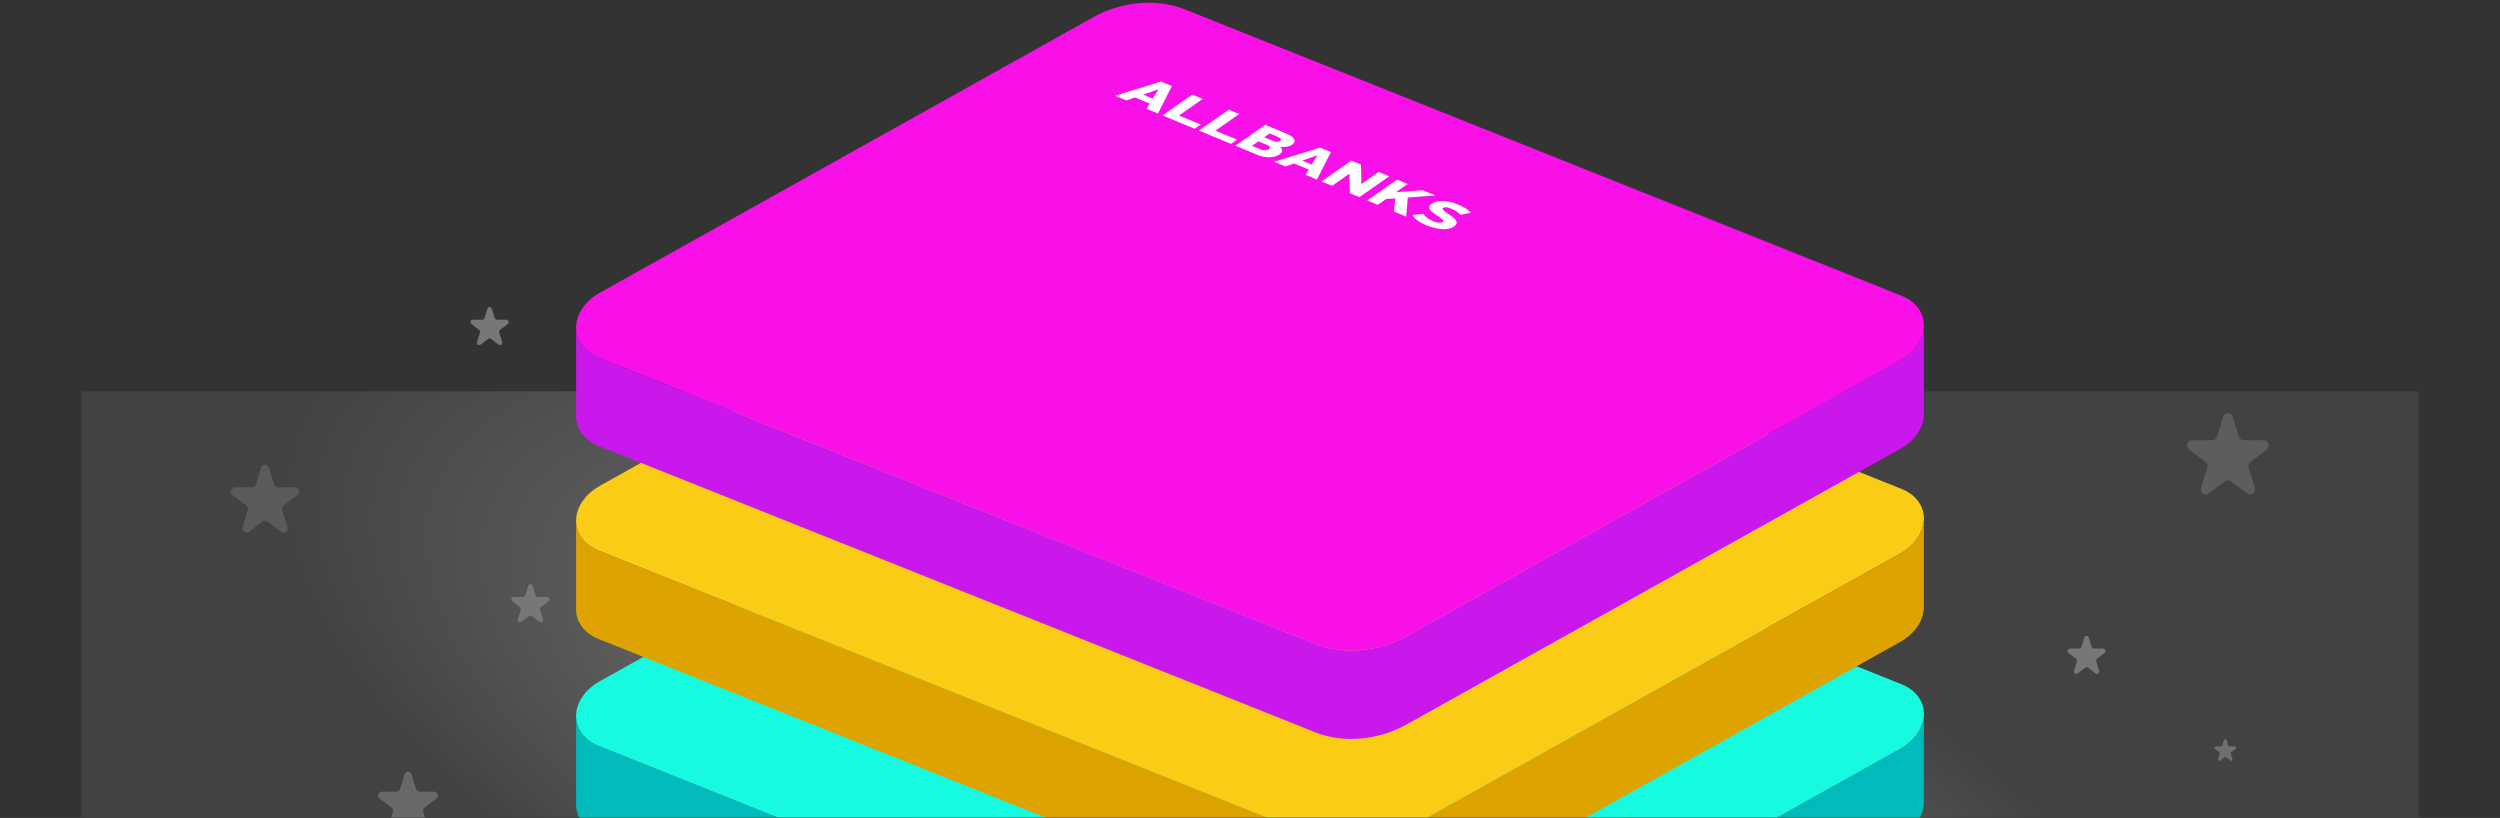 <svg width="920" height="301" viewBox="0 0 920 301" fill="none" xmlns="http://www.w3.org/2000/svg">
    <rect x="0" y="0" width="920" height="301" fill="#333333" stroke="none"/>
    <mask id="mask0_58_14569" style="mask-type:alpha" maskUnits="userSpaceOnUse" x="0" y="0" width="920" height="301">
        <rect width="920" height="301" fill="#D9D9D9"/>
    </mask>
    <g mask="url(#mask0_58_14569)">
        <rect x="30" y="144" width="860" height="301" fill="url(#paint0_radial_58_14569)"/>
        <path d="M148.888 284.965C149.289 283.678 151.034 283.678 151.434 284.965L153.116 290.368C153.296 290.944 153.81 291.334 154.389 291.334H159.833C161.13 291.334 161.669 293.065 160.62 293.861L156.216 297.2C155.747 297.556 155.55 298.186 155.73 298.762L157.412 304.165C157.812 305.452 156.401 306.522 155.352 305.727L150.948 302.388C150.479 302.032 149.844 302.032 149.374 302.388L144.971 305.727C143.922 306.522 142.51 305.452 142.911 304.165L144.593 298.762C144.772 298.186 144.576 297.556 144.107 297.2L139.703 293.861C138.654 293.065 139.193 291.334 140.49 291.334H145.933C146.513 291.334 147.027 290.944 147.206 290.368L148.888 284.965Z" fill="#696767"/>
        <path d="M767.05 234.614C767.305 233.795 768.415 233.795 768.67 234.614L769.74 238.053C769.854 238.419 770.181 238.667 770.55 238.667H774.014C774.84 238.667 775.183 239.769 774.515 240.275L771.713 242.4C771.414 242.626 771.289 243.028 771.403 243.394L772.474 246.832C772.729 247.651 771.83 248.332 771.163 247.826L768.36 245.701C768.062 245.475 767.658 245.475 767.359 245.701L764.557 247.826C763.889 248.332 762.991 247.651 763.246 246.832L764.316 243.394C764.43 243.028 764.305 242.626 764.007 242.4L761.204 240.275C760.537 239.769 760.88 238.667 761.705 238.667H765.169C765.538 238.667 765.865 238.419 765.979 238.053L767.05 234.614Z" fill="#777777"/>
        <path d="M194.386 215.614C194.641 214.795 195.751 214.795 196.006 215.614L197.076 219.053C197.19 219.419 197.517 219.667 197.886 219.667H201.35C202.176 219.667 202.519 220.769 201.851 221.275L199.049 223.4C198.75 223.626 198.625 224.028 198.739 224.394L199.81 227.832C200.065 228.651 199.166 229.332 198.499 228.826L195.696 226.701C195.398 226.475 194.994 226.475 194.695 226.701L191.893 228.826C191.225 229.332 190.327 228.651 190.582 227.832L191.652 224.394C191.766 224.028 191.641 223.626 191.343 223.4L188.54 221.275C187.873 220.769 188.216 219.667 189.041 219.667H192.505C192.874 219.667 193.201 219.419 193.315 219.053L194.386 215.614Z" fill="#777777"/>
        <path d="M179.362 113.614C179.617 112.795 180.727 112.795 180.982 113.614L182.053 117.053C182.167 117.419 182.494 117.667 182.863 117.667H186.327C187.152 117.667 187.495 118.769 186.828 119.275L184.025 121.4C183.727 121.626 183.602 122.028 183.716 122.394L184.786 125.832C185.041 126.651 184.143 127.332 183.475 126.826L180.673 124.701C180.374 124.475 179.97 124.475 179.672 124.701L176.869 126.826C176.202 127.332 175.303 126.651 175.558 125.832L176.629 122.394C176.743 122.028 176.618 121.626 176.319 121.4L173.517 119.275C172.849 118.769 173.192 117.667 174.018 117.667H177.482C177.851 117.667 178.178 117.419 178.292 117.053L179.362 113.614Z" fill="#777777"/>
        <path d="M818.432 272.351C818.578 271.883 819.212 271.883 819.358 272.351L819.97 274.316C820.035 274.525 820.222 274.667 820.433 274.667H822.412C822.884 274.667 823.08 275.296 822.698 275.586L821.097 276.8C820.926 276.929 820.855 277.159 820.92 277.368L821.532 279.333C821.678 279.801 821.164 280.19 820.783 279.901L819.181 278.686C819.011 278.557 818.78 278.557 818.609 278.686L817.008 279.901C816.626 280.19 816.113 279.801 816.259 279.333L816.87 277.368C816.936 277.159 816.864 276.929 816.694 276.8L815.092 275.586C814.711 275.296 814.907 274.667 815.378 274.667H817.358C817.569 274.667 817.756 274.525 817.821 274.316L818.432 272.351Z" fill="#6F6F6F"/>
        <path d="M818.149 153.316C818.695 151.561 821.074 151.561 821.621 153.316L823.914 160.684C824.159 161.469 824.86 162 825.65 162H833.073C834.842 162 835.577 164.362 834.146 165.447L828.141 170C827.501 170.485 827.233 171.345 827.478 172.13L829.772 179.498C830.318 181.253 828.393 182.712 826.963 181.628L820.958 177.074C820.318 176.589 819.452 176.589 818.812 177.074L812.807 181.628C811.376 182.712 809.451 181.253 809.998 179.498L812.291 172.13C812.536 171.345 812.268 170.485 811.628 170L805.623 165.447C804.193 164.362 804.928 162 806.696 162H814.119C814.91 162 815.611 161.469 815.855 160.684L818.149 153.316Z" fill="#5D5D5D"/>
        <path d="M96.068 172.097C96.523 170.634 98.506 170.634 98.961 172.097L100.873 178.237C101.076 178.891 101.66 179.334 102.319 179.334H108.505C109.979 179.334 110.591 181.302 109.399 182.205L104.395 186C103.862 186.404 103.639 187.121 103.842 187.775L105.754 193.915C106.209 195.377 104.605 196.594 103.413 195.69L98.409 191.895C97.876 191.491 97.154 191.491 96.621 191.895L91.616 195.69C90.424 196.594 88.82 195.377 89.275 193.915L91.187 187.775C91.391 187.121 91.167 186.404 90.634 186L85.63 182.205C84.438 181.302 85.05 179.334 86.524 179.334H92.71C93.369 179.334 93.953 178.891 94.156 178.237L96.068 172.097Z" fill="#5B5B5B"/>
        <path d="M484.046 379.917L220.297 274.525C208.991 269.998 209.299 257.072 220.856 250.618L402.46 149.214C412.841 143.416 425.803 142.318 435.954 146.382L699.703 251.774C711.009 256.301 710.701 269.227 699.144 275.681L517.54 377.085C507.159 382.883 494.197 383.981 484.046 379.917Z" fill="#16FAE0"/>
        <path d="M707.997 263.141C707.823 267.706 704.877 272.484 699.156 275.662L517.552 377.067C507.171 382.865 494.208 383.963 484.058 379.898L220.309 274.526C214.723 272.291 211.988 268.014 212.008 263.468V295.677C211.834 300.339 214.569 304.77 220.29 307.062L484.039 412.454C494.189 416.519 507.151 415.421 517.533 409.622L699.137 308.218C704.857 305.02 707.804 300.243 707.978 295.696V263.16L707.997 263.141Z" fill="url(#paint1_linear_58_14569)"/>
        <path d="M484.046 308.026L220.297 202.634C208.991 198.107 209.299 185.181 220.856 178.728L402.46 77.323C412.841 71.525 425.803 70.427 435.954 74.492L699.703 179.884C711.009 184.411 710.701 197.337 699.144 203.79L517.54 305.194C507.159 310.993 494.197 312.091 484.046 308.026Z" fill="#FACC16"/>
        <path d="M707.997 191.242C707.823 195.808 704.877 200.585 699.156 203.764L517.552 305.168C507.171 310.966 494.208 312.064 484.058 308L220.309 202.627C214.723 200.392 211.988 196.116 212.008 191.57V223.779C211.834 228.441 214.569 232.871 220.29 235.164L484.039 340.556C494.189 344.62 507.151 343.522 517.533 337.724L699.137 236.319C704.857 233.122 707.804 228.344 707.978 223.798V191.261L707.997 191.242Z" fill="#DDA300"/>
        <path d="M484.046 236.964L220.297 131.572C208.991 127.045 209.299 114.119 220.856 107.665L402.46 6.261C412.841 0.462 425.803 -0.636 435.954 3.429L699.703 108.821C711.009 113.348 710.701 126.274 699.144 132.727L517.54 234.132C507.159 239.93 494.197 241.028 484.046 236.964Z" fill="#F910E9"/>
        <path d="M707.997 120.188C707.823 124.753 704.877 129.53 699.156 132.709L517.552 234.113C507.171 239.912 494.208 241.01 484.058 236.945L220.309 131.572C214.723 129.338 211.988 125.061 212.008 120.515V152.724C211.834 157.386 214.569 161.816 220.29 164.109L484.039 269.501C494.189 273.566 507.151 272.468 517.533 266.669L699.137 165.265C704.857 162.067 707.804 157.289 707.978 152.743V120.207L707.997 120.188Z" fill="#CA18EC"/>
        <path d="M423.104 38.115L417.682 35.864L414.512 36.966L410.336 35.232L427.26 30.012L431.265 31.675L426.112 41.782L421.961 40.058L423.104 38.115ZM420.733 34.82L424.201 36.26L424.608 35.594L426.296 32.918L426.198 32.877L421.825 34.438L420.733 34.82Z" fill="white"/>
        <path d="M427.797 42.481L438.786 34.798L442.62 36.39L433.88 42.501L441.866 45.816L439.617 47.389L427.797 42.481L427.797 42.481Z" fill="white"/>
        <path d="M441.205 48.047L452.194 40.364L456.028 41.955L447.288 48.066L455.273 51.382L453.025 52.954L441.205 48.047L441.205 48.047Z" fill="white"/>
        <path d="M470.986 56.751C470.518 57.079 469.979 57.338 469.369 57.528C468.759 57.719 468.097 57.833 467.384 57.868C466.671 57.904 465.927 57.853 465.151 57.715C464.376 57.576 463.589 57.342 462.792 57.011L454.611 53.614L465.6 45.93L473.464 49.195C474.343 49.56 475.009 49.929 475.463 50.301C475.917 50.673 476.205 51.039 476.328 51.398C476.45 51.756 476.42 52.099 476.238 52.427C476.056 52.754 475.762 53.059 475.358 53.341C475.167 53.475 474.919 53.598 474.618 53.709C474.315 53.821 473.978 53.911 473.605 53.982C473.232 54.052 472.83 54.093 472.399 54.103C471.969 54.114 471.529 54.086 471.081 54.018C471.36 54.276 471.552 54.537 471.657 54.8C471.761 55.062 471.797 55.314 471.764 55.555C471.73 55.796 471.643 56.02 471.501 56.228C471.36 56.435 471.188 56.61 470.986 56.751ZM471.042 51.869C471.35 51.653 471.464 51.419 471.384 51.167C471.303 50.914 470.897 50.636 470.165 50.332L467.234 49.115L465.241 50.509L468.171 51.726C468.855 52.01 469.435 52.153 469.912 52.155C470.388 52.157 470.765 52.062 471.042 51.869ZM466.906 54.951C467.246 54.713 467.383 54.45 467.315 54.161C467.247 53.872 466.873 53.586 466.189 53.302L463.088 52.014L460.743 53.654L463.844 54.941C464.48 55.205 465.063 55.332 465.597 55.322C466.129 55.312 466.566 55.189 466.906 54.951Z" fill="white"/>
        <path d="M481.617 62.409L476.195 60.158L473.025 61.259L468.849 59.525L485.773 54.305L489.778 55.968L484.625 66.075L480.474 64.351L481.617 62.409ZM479.246 59.114L482.714 60.553L483.121 59.887L484.808 57.211L484.711 57.17L480.338 58.731L479.246 59.114Z" fill="white"/>
        <path d="M496.508 63.971L490.192 68.387L486.309 66.775L497.298 59.091L500.79 60.541L500.935 63.569L500.97 67.654L501.044 67.684L507.36 63.268L511.243 64.88L500.254 72.564L496.777 71.121L496.65 67.335L496.63 64.021L496.508 63.971Z" fill="white"/>
        <path d="M513.501 73.017L510.12 73.231L507.042 75.383L503.159 73.771L514.148 66.087L518.031 67.699L513.741 70.699L523.599 70.011L528.19 71.917L518.058 72.687L517.493 79.722L512.951 77.836L513.5 73.016L513.501 73.017Z" fill="white"/>
        <path d="M535.001 83.4C534.448 83.787 533.787 84.049 533.02 84.186C532.252 84.323 531.425 84.362 530.538 84.302C529.651 84.242 528.728 84.089 527.767 83.845C526.807 83.6 525.871 83.289 524.959 82.91C524.34 82.653 523.764 82.39 523.228 82.12C522.692 81.85 522.212 81.565 521.787 81.264C521.361 80.963 520.982 80.634 520.649 80.277C520.317 79.919 520.039 79.529 519.816 79.104L523.856 78.702C524.2 79.259 524.646 79.75 525.196 80.173C525.745 80.597 526.386 80.961 527.119 81.265C527.656 81.488 528.136 81.651 528.558 81.756C528.979 81.86 529.351 81.922 529.672 81.943C529.993 81.964 530.256 81.951 530.463 81.907C530.67 81.862 530.826 81.803 530.933 81.729C531.092 81.617 531.172 81.493 531.172 81.357C531.172 81.221 531.079 81.055 530.892 80.859C530.705 80.663 530.425 80.428 530.051 80.154C529.677 79.881 529.196 79.55 528.607 79.164C527.964 78.743 527.429 78.345 527.002 77.973C526.575 77.6 526.279 77.24 526.114 76.893C525.949 76.546 525.93 76.21 526.059 75.884C526.187 75.558 526.491 75.228 526.969 74.893C527.448 74.558 528.069 74.292 528.769 74.138C529.469 73.985 530.232 73.923 531.06 73.952C531.886 73.982 532.753 74.102 533.659 74.312C534.565 74.522 535.466 74.813 536.361 75.185C537.338 75.59 538.244 76.032 539.08 76.509C539.915 76.986 540.622 77.594 541.202 78.332L537.427 79.039C536.959 78.478 536.437 78.03 535.863 77.697C535.289 77.364 534.668 77.059 534.001 76.782C533.382 76.525 532.814 76.363 532.299 76.297C531.783 76.232 531.372 76.306 531.063 76.522C530.925 76.618 530.861 76.731 530.872 76.86C530.882 76.989 530.981 77.151 531.168 77.347C531.354 77.543 531.633 77.775 532.004 78.041C532.375 78.308 532.839 78.628 533.395 79.001C534.278 79.581 534.926 80.089 535.338 80.527C535.75 80.965 535.99 81.355 536.059 81.697C536.127 82.04 536.056 82.348 535.845 82.622C535.634 82.896 535.354 83.155 535.003 83.401L535.001 83.4Z" fill="white"/>
    </g>
    <defs>
        <radialGradient id="paint0_radial_58_14569" cx="0" cy="0" r="1" gradientUnits="userSpaceOnUse" gradientTransform="translate(460 294.5) rotate(110.909) scale(146.537 379.803)">
            <stop stop-color="#898989"/>
            <stop offset="1" stop-color="#424242"/>
        </radialGradient>
        <linearGradient id="paint1_linear_58_14569" x1="212.008" y1="339.001" x2="708.016" y2="339.001" gradientUnits="userSpaceOnUse">
            <stop stop-color="#00BABB"/>
            <stop offset="1" stop-color="#00BABB"/>
        </linearGradient>
    </defs>
</svg>
